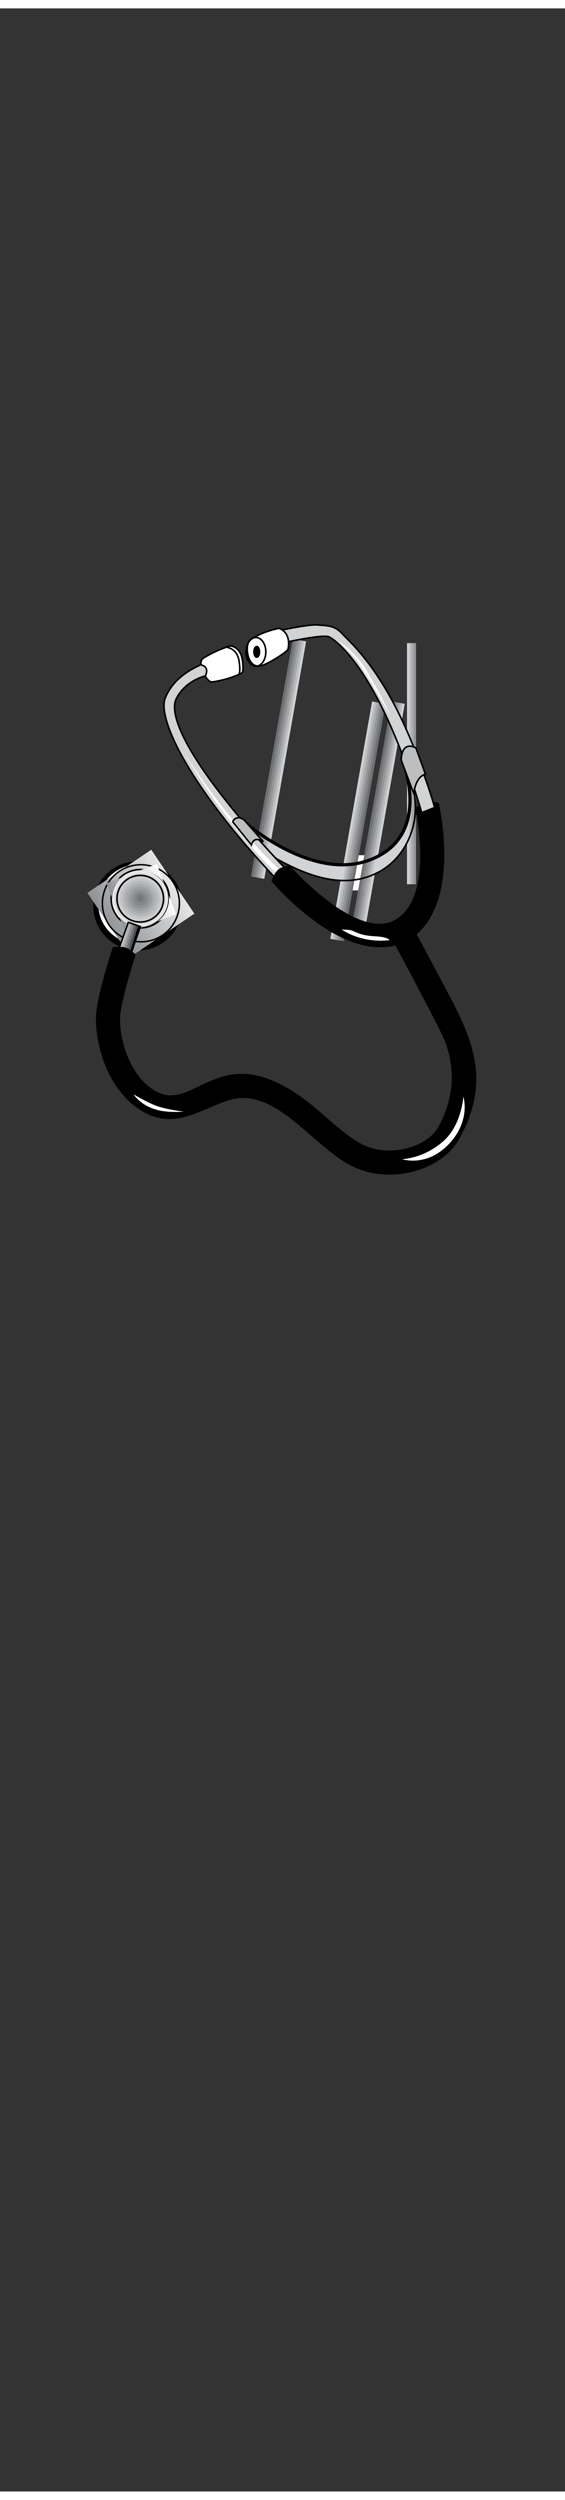 <svg class="shirtOverlay" width="86" height="380" viewBox="202.715 584.407 86.593 380.048" preserveAspectRatio="xMidYMid meet" xmlns="http://www.w3.org/2000/svg">
  <rect x="202.715" y="584.407" width="86.593" height="380.048" fill="#333333" stroke="none"/>
  <defs id="svgEditorDefs">
    <path id="svgEditorClosePathDefs" fill="moccasin" style="stroke-width: 0px; stroke: none; fill-opacity: 1;" class="shirtOverlay"/>
  </defs>
  <rect id="svgEditorBackground" x="202.715" y="584.431" width="86.593" height="115.809" style="fill: none; stroke: none;" class="shirtOverlay"/>
  <g transform="matrix(0.151, 0, 0, 0.151, 216.114, 678.636)">
    <path d="m159.91 201.46c46.575 34.697 81.758 46.493 113.89 40.593 32.136-5.896 43.344-20.908 51.146-43.534 7.796-22.623-3.806-55.9-3.806-55.9l3.648 1.54c0.02 0.054 8.407 20.434 8.079 43.782-0.328 23.455-13.369 56.591-48.773 68.401-29.503 9.84-60.632-2.016-84.554-14.339-23.979-12.357-40.692-27.127-40.738-27.167l1.1-13.37" fill="#D1D3D4"/>
    <g>
      <defs>
        <path id="XMLID_1_" d="m159.91 201.46c46.575 34.697 81.758 46.493 113.89 40.593 32.136-5.896 43.344-20.908 51.146-43.534 7.796-22.623-3.806-55.9-3.806-55.9l3.648 1.54c0.02 0.054 8.407 20.434 8.079 43.782-0.328 23.455-13.369 56.591-48.773 68.401-29.503 9.84-60.632-2.016-84.554-14.339-23.979-12.357-40.692-27.127-40.738-27.167l1.1-13.37"/>
      </defs>
      <rect clip-path="url(#XMLID_33_)" height="35.684" width="15.846" y="234.33" x="267.18" fill="#FFFFFF"/>
    </g>
    <g>
      <defs>
        <polyline id="XMLID_3_" points="308.5 78.451 322.07 80.844 279.64 321.55 266.06 319.15 308.5 78.451"/>
      </defs>
      <g clip-path="url(#XMLID_34_)">
        <defs>
          <path id="XMLID_5_" d="m159.91 201.46c46.575 34.697 81.758 46.493 113.89 40.593 32.136-5.896 43.344-20.908 51.146-43.534 7.796-22.623-3.806-55.9-3.806-55.9l3.648 1.54c0.02 0.054 8.407 20.434 8.079 43.782-0.328 23.455-13.369 56.591-48.773 68.401-29.503 9.84-60.632-2.016-84.554-14.339-23.979-12.357-40.692-27.127-40.738-27.167l1.1-13.37"/>
        </defs>
        <polyline fill="#6D6F71" points="268.33 319.54 266.06 319.14 308.51 78.443 310.77 78.842" clip-path="url(#XMLID_35_)"/>
        <polyline fill="#808284" points="270.59 319.94 268.33 319.54 310.77 78.842 313.03 79.24" clip-path="url(#XMLID_35_)"/>
        <polyline fill="#939598" points="272.85 320.34 270.59 319.94 313.03 79.24 315.3 79.64" clip-path="url(#XMLID_35_)"/>
        <polyline fill="#A7A9AC" points="275.12 320.74 272.85 320.34 315.3 79.64 317.56 80.041" clip-path="url(#XMLID_35_)"/>
        <polyline fill="#BCBEC0" points="277.38 321.14 275.12 320.74 317.56 80.041 319.82 80.438" clip-path="url(#XMLID_35_)"/>
        <polyline fill="#D1D3D4" points="279.64 321.54 277.38 321.14 319.82 80.438 322.09 80.837" clip-path="url(#XMLID_35_)"/>
      </g>
    </g>
    <g>
      <defs>
        <polyline id="XMLID_7_" points="288.96 78.451 302.54 80.844 260.1 321.55 246.52 319.15 288.96 78.451"/>
      </defs>
      <g clip-path="url(#XMLID_36_)">
        <defs>
          <path id="XMLID_9_" d="m159.91 201.46c46.575 34.697 81.758 46.493 113.89 40.593 32.136-5.896 43.344-20.908 51.146-43.534 7.796-22.623-3.806-55.9-3.806-55.9l3.648 1.54c0.02 0.054 8.407 20.434 8.079 43.782-0.328 23.455-13.369 56.591-48.773 68.401-29.503 9.84-60.632-2.016-84.554-14.339-23.979-12.357-40.692-27.127-40.738-27.167l1.1-13.37"/>
        </defs>
        <polyline fill="#6D6F71" points="300.27 80.451 302.53 80.849 260.09 321.55 257.82 321.15" clip-path="url(#XMLID_37_)"/>
        <polyline fill="#808284" points="298.01 80.053 300.27 80.451 257.82 321.15 255.56 320.75" clip-path="url(#XMLID_37_)"/>
        <polyline fill="#939598" points="295.74 79.654 298.01 80.053 255.56 320.75 253.3 320.35" clip-path="url(#XMLID_37_)"/>
        <polyline fill="#A7A9AC" points="293.48 79.256 295.74 79.654 253.3 320.35 251.04 319.95" clip-path="url(#XMLID_37_)"/>
        <polyline fill="#BCBEC0" points="291.22 78.854 293.48 79.256 251.04 319.95 248.77 319.55" clip-path="url(#XMLID_37_)"/>
        <polyline fill="#D1D3D4" points="288.95 78.456 291.22 78.854 248.77 319.55 246.51 319.15" clip-path="url(#XMLID_37_)"/>
      </g>
    </g>
    <g>
      <defs>
        <polyline id="XMLID_11_" points="208.39 15.168 221.96 17.562 179.52 258.26 165.95 255.87 208.39 15.168"/>
      </defs>
      <g clip-path="url(#XMLID_38_)">
        <defs>
          <path id="XMLID_13_" d="m159.91 201.46c46.575 34.697 81.758 46.493 113.89 40.593 32.136-5.896 43.344-20.908 51.146-43.534 7.796-22.623-3.806-55.9-3.806-55.9l3.648 1.54c0.02 0.054 8.407 20.434 8.079 43.782-0.328 23.455-13.369 56.591-48.773 68.401-29.503 9.84-60.632-2.016-84.554-14.339-23.979-12.357-40.692-27.127-40.738-27.167l1.1-13.37"/>
        </defs>
        <polyline fill="#6D6F71" points="168.22 256.28 165.96 255.88 208.4 15.178 210.66 15.577" clip-path="url(#XMLID_39_)"/>
        <polyline fill="#808284" points="170.48 256.67 168.22 256.28 210.66 15.577 212.92 15.979" clip-path="url(#XMLID_39_)"/>
        <polyline fill="#939598" points="172.74 257.07 170.48 256.67 212.92 15.979 215.18 16.375" clip-path="url(#XMLID_39_)"/>
        <polyline fill="#A7A9AC" points="175 257.47 172.74 257.07 215.18 16.375 217.44 16.775" clip-path="url(#XMLID_39_)"/>
        <polyline fill="#BCBEC0" points="177.26 257.87 175 257.47 217.44 16.775 219.7 17.174" clip-path="url(#XMLID_39_)"/>
        <polyline fill="#D1D3D4" points="179.52 258.27 177.26 257.87 219.7 17.174 221.96 17.572" clip-path="url(#XMLID_39_)"/>
      </g>
    </g>
    <g>
      <defs>
        <polyline id="XMLID_15_" points="324.36 19.323 338.14 19.323 338.16 263.73 324.38 263.73 324.36 19.323"/>
      </defs>
      <g clip-path="url(#XMLID_40_)">
        <defs>
          <path id="XMLID_17_" d="m159.91 201.46c46.575 34.697 81.758 46.493 113.89 40.593 32.136-5.896 43.344-20.908 51.146-43.534 7.796-22.623-3.806-55.9-3.806-55.9l3.648 1.54c0.02 0.054 8.407 20.434 8.079 43.782-0.328 23.455-13.369 56.591-48.773 68.401-29.503 9.84-60.632-2.016-84.554-14.339-23.979-12.357-40.692-27.127-40.738-27.167l1.1-13.37"/>
        </defs>
        <rect clip-path="url(#XMLID_41_)" height="244.41" width="2.297" y="19.305" x="331.26" fill="#939598"/>
        <rect clip-path="url(#XMLID_41_)" height="244.41" width="2.299" y="19.305" x="328.96" fill="#A7A9AC"/>
        <rect clip-path="url(#XMLID_41_)" height="244.41" width="2.297" y="19.305" x="326.66" fill="#BCBEC0"/>
        <rect clip-path="url(#XMLID_41_)" height="244.41" width="2.297" y="19.305" x="324.36" fill="#D1D3D4"/>
      </g>
    </g>
    <path stroke="#000000" stroke-width="1.629" stroke-miterlimit="3.864" d="m159.91 201.46c46.575 34.697 81.758 46.493 113.89 40.593 32.136-5.896 43.344-20.908 51.146-43.534 7.796-22.623-3.806-55.9-3.806-55.9l3.648 1.54c0.02 0.054 8.407 20.434 8.079 43.782-0.328 23.455-13.369 56.591-48.773 68.401-29.503 9.84-60.632-2.016-84.554-14.339-23.979-12.357-40.692-27.127-40.738-27.167l1.1-13.37z" fill="none"/>
    <circle cy="285.6" cx="51.187" r="44.454"/>
    <circle r="44.454" cy="285.6" stroke="#000000" cx="51.187" stroke-miterlimit="3.864" stroke-width="1.629" fill="none"/>
    <circle cy="283.97" cx="51.188" r="40.898" fill="#FFFFFF"/>
    <circle r="40.898" cy="283.97" stroke="#000000" cx="51.188" stroke-miterlimit="3.864" stroke-width="1.498" fill="none"/>
    <g>
      <defs>
        <path id="XMLID_19_" d="m15.174 283.02c0-21.585 17.498-39.086 39.085-39.086 21.588 0 39.088 17.501 39.088 39.086 0 21.587-17.5 39.088-39.088 39.088-21.587 0-39.085-17.5-39.085-39.09"/>
      </defs>
      <polyline fill="#E7E7E8" points="62.786 230.13 64.811 228.76 108.53 293.57 106.5 294.94" clip-path="url(#XMLID_42_)"/>
      <polyline fill="#E3E4E5" points="60.76 231.49 62.786 230.13 106.5 294.94 104.48 296.3" clip-path="url(#XMLID_42_)"/>
      <polyline fill="#E1E2E3" points="58.732 232.86 60.76 231.49 104.48 296.3 102.45 297.67" clip-path="url(#XMLID_42_)"/>
      <polyline fill="#DEDFE1" points="56.708 234.22 58.732 232.86 102.45 297.67 100.42 299.03" clip-path="url(#XMLID_42_)"/>
      <polyline fill="#DBDCDD" points="54.683 235.59 56.708 234.22 100.42 299.03 98.397 300.4" clip-path="url(#XMLID_42_)"/>
      <polyline fill="#D9DADB" points="52.658 236.96 54.683 235.59 98.397 300.4 96.373 301.77" clip-path="url(#XMLID_42_)"/>
      <polyline fill="#D6D7D9" points="50.633 238.32 52.658 236.96 96.373 301.77 94.348 303.13" clip-path="url(#XMLID_42_)"/>
      <polyline fill="#D4D5D6" points="48.608 239.69 50.633 238.32 94.348 303.13 92.323 304.5" clip-path="url(#XMLID_42_)"/>
      <polyline fill="#D0D2D3" points="46.583 241.05 48.608 239.69 92.323 304.5 90.298 305.86" clip-path="url(#XMLID_42_)"/>
      <polyline fill="#CECFD1" points="44.557 242.42 46.583 241.05 90.298 305.86 88.272 307.23" clip-path="url(#XMLID_42_)"/>
      <polyline fill="#CBCDCF" points="42.532 243.79 44.557 242.42 88.272 307.23 86.248 308.6" clip-path="url(#XMLID_42_)"/>
      <polyline fill="#C8CACB" points="40.508 245.15 42.532 243.79 86.248 308.6 84.222 309.96" clip-path="url(#XMLID_42_)"/>
      <polyline fill="#C5C7C9" points="38.479 246.52 40.508 245.15 84.222 309.96 82.197 311.33" clip-path="url(#XMLID_42_)"/>
      <polyline fill="#C3C5C7" points="36.455 247.89 38.479 246.52 82.197 311.33 80.173 312.7" clip-path="url(#XMLID_42_)"/>
      <polyline fill="#C0C1C3" points="34.43 249.25 36.455 247.89 80.173 312.7 78.145 314.06" clip-path="url(#XMLID_42_)"/>
      <polyline fill="#BDBFC1" points="32.404 250.62 34.43 249.25 78.145 314.06 76.119 315.43" clip-path="url(#XMLID_42_)"/>
      <polyline fill="#BBBCBF" points="30.379 251.98 32.404 250.62 76.119 315.43 74.094 316.8" clip-path="url(#XMLID_42_)"/>
      <polyline fill="#B8BABC" points="28.354 253.35 30.379 251.98 74.094 316.8 72.069 318.16" clip-path="url(#XMLID_42_)"/>
      <polyline fill="#B5B7B9" points="26.33 254.72 28.354 253.35 72.069 318.16 70.044 319.52" clip-path="url(#XMLID_42_)"/>
      <polyline fill="#B2B4B7" points="24.305 256.08 26.33 254.72 70.044 319.52 68.019 320.89" clip-path="url(#XMLID_42_)"/>
      <polyline fill="#B0B2B4" points="22.278 257.45 24.305 256.08 68.019 320.89 65.995 322.26" clip-path="url(#XMLID_42_)"/>
      <polyline fill="#ADAFB1" points="20.254 258.81 22.278 257.45 65.995 322.26 63.97 323.62" clip-path="url(#XMLID_42_)"/>
      <polyline fill="#AAACAF" points="18.229 260.18 20.254 258.81 63.97 323.62 61.943 324.99" clip-path="url(#XMLID_42_)"/>
      <polyline fill="#A8AAAC" points="16.201 261.54 18.229 260.18 61.943 324.99 59.919 326.36" clip-path="url(#XMLID_42_)"/>
      <polyline fill="#A5A7A9" points="14.176 262.91 16.201 261.54 59.919 326.36 57.894 327.72" clip-path="url(#XMLID_42_)"/>
      <polyline fill="#A2A4A7" points="12.151 264.28 14.176 262.91 57.894 327.72 55.867 329.09" clip-path="url(#XMLID_42_)"/>
      <polyline fill="#A0A2A5" points="10.126 265.65 12.151 264.28 55.867 329.09 53.84 330.46" clip-path="url(#XMLID_42_)"/>
      <polyline fill="#9DA0A2" points="8.101 267.01 10.126 265.65 53.84 330.46 51.816 331.82" clip-path="url(#XMLID_42_)"/>
      <polyline fill="#9A9D9F" points="6.076 268.38 8.101 267.01 51.816 331.82 49.791 333.19" clip-path="url(#XMLID_42_)"/>
      <polyline fill="#989A9D" points="4.051 269.74 6.076 268.38 49.791 333.19 47.766 334.55" clip-path="url(#XMLID_42_)"/>
      <polyline fill="#96989B" points="2.026 271.11 4.051 269.74 47.766 334.55 45.741 335.92" clip-path="url(#XMLID_42_)"/>
      <polyline fill="#939598" points="0 272.48 2.026 271.11 45.741 335.92 43.716 337.28" clip-path="url(#XMLID_42_)"/>
    </g>
    <circle r="39.087" cy="283.02" stroke="#000000" cx="54.261" stroke-miterlimit="3.864" stroke-width="1.498" fill="none"/>
    <circle cy="278.4" cx="53.629" r="29.553" fill="#FFFFFF"/>
    <circle r="29.553" cy="278.4" stroke="#000000" cx="53.629" stroke-miterlimit="3.864" stroke-width="1.629" fill="none"/>
    <g>
      <defs>
        <path id="XMLID_21_" d="m27.332 278.46c0-15.084 12.227-27.31 27.31-27.31s27.311 12.226 27.311 27.31c0 15.081-12.227 27.309-27.311 27.309-15.083-0.01-27.31-12.23-27.31-27.31"/>
      </defs>
      <polyline fill="#939598" points="41.242 312.85 38.923 313.74 19.342 262.74 21.662 261.85" clip-path="url(#XMLID_43_)"/>
      <polyline fill="#989A9D" points="43.56 311.96 41.242 312.85 21.662 261.85 23.979 260.96" clip-path="url(#XMLID_43_)"/>
      <polyline fill="#9D9FA1" points="45.879 311.07 43.56 311.96 23.979 260.96 26.299 260.07" clip-path="url(#XMLID_43_)"/>
      <polyline fill="#A1A3A6" points="48.197 310.18 45.879 311.07 26.299 260.07 28.617 259.17" clip-path="url(#XMLID_43_)"/>
      <polyline fill="#A6A8AB" points="50.517 309.29 48.197 310.18 28.617 259.17 30.936 258.28" clip-path="url(#XMLID_43_)"/>
      <polyline fill="#ABADB0" points="52.833 308.4 50.517 309.29 30.936 258.28 33.255 257.4" clip-path="url(#XMLID_43_)"/>
      <polyline fill="#B0B2B4" points="55.154 307.51 52.833 308.4 33.255 257.4 35.573 256.5" clip-path="url(#XMLID_43_)"/>
      <polyline fill="#B5B7B9" points="57.471 306.62 55.154 307.51 35.573 256.5 37.893 255.61" clip-path="url(#XMLID_43_)"/>
      <polyline fill="#BABCBE" points="59.791 305.73 57.471 306.62 37.893 255.61 40.21 254.72" clip-path="url(#XMLID_43_)"/>
      <polyline fill="#BFC1C3" points="62.108 304.84 59.791 305.73 40.21 254.72 42.53 253.83" clip-path="url(#XMLID_43_)"/>
      <polyline fill="#C4C5C8" points="64.426 303.95 62.108 304.84 42.53 253.83 44.848 252.95" clip-path="url(#XMLID_43_)"/>
      <polyline fill="#C9CACC" points="66.746 303.06 64.426 303.95 44.848 252.95 47.167 252.05" clip-path="url(#XMLID_43_)"/>
      <polyline fill="#CECFD1" points="69.063 302.17 66.746 303.06 47.167 252.05 49.484 251.16" clip-path="url(#XMLID_43_)"/>
      <polyline fill="#D4D5D6" points="71.383 301.28 69.063 302.17 49.484 251.16 51.804 250.27" clip-path="url(#XMLID_43_)"/>
      <polyline fill="#D8D9DA" points="73.701 300.39 71.383 301.28 51.804 250.27 54.121 249.38" clip-path="url(#XMLID_43_)"/>
      <polyline fill="#DDDFE0" points="76.02 299.5 73.701 300.39 54.121 249.38 56.441 248.49" clip-path="url(#XMLID_43_)"/>
      <polyline fill="#E2E3E4" points="78.337 298.61 76.02 299.5 56.441 248.49 58.758 247.6" clip-path="url(#XMLID_43_)"/>
      <polyline fill="#E7E8E9" points="80.657 297.72 78.337 298.61 58.758 247.6 61.078 246.71" clip-path="url(#XMLID_43_)"/>
      <polyline fill="#EDEDEE" points="82.974 296.83 80.657 297.72 61.078 246.71 63.398 245.83" clip-path="url(#XMLID_43_)"/>
      <polyline fill="#F2F2F3" points="85.294 295.94 82.974 296.83 63.398 245.83 65.714 244.93" clip-path="url(#XMLID_43_)"/>
      <polyline fill="#F7F7F8" points="87.614 295.05 85.294 295.94 65.714 244.93 68.033 244.04" clip-path="url(#XMLID_43_)"/>
      <polyline fill="#FFFFFF" points="89.931 294.16 87.614 295.05 68.033 244.04 70.351 243.16" clip-path="url(#XMLID_43_)"/>
    </g>
    <circle r="27.31" cy="278.46" stroke="#000000" cx="54.642" stroke-miterlimit="3.864" stroke-width="1.629" fill="none"/>
    <g>
      <defs>
        <path id="XMLID_23_" d="m29.986 278.4c0-13.058 10.586-23.642 23.642-23.642 13.059 0 23.643 10.584 23.643 23.642 0 13.059-10.584 23.645-23.643 23.645-13.056 0.01-23.642-10.58-23.642-23.64"/>
      </defs>
      <path fill="#E7E7E8" d="m79.287 278.4c0 14.165-11.498 25.658-25.659 25.658-14.162 0-25.657-11.493-25.657-25.658 0-14.162 11.495-25.656 25.657-25.656 14.161 0 25.659 11.5 25.659 25.66m2.724-0.1c0-15.651-12.704-28.356-28.357-28.356-15.654 0-28.359 12.705-28.359 28.356 0 15.654 12.705 28.359 28.359 28.359 15.653 0 28.357-12.7 28.357-28.36" clip-path="url(#XMLID_44_)"/>
      <path fill="#D9DBDC" d="m76.585 278.4c0 12.674-10.286 22.958-22.957 22.958-12.673 0-22.957-10.284-22.957-22.958 0-12.67 10.283-22.956 22.957-22.956 12.671 0 22.957 10.29 22.957 22.96m2.726-0.1c0-14.162-11.495-25.655-25.657-25.655-14.164 0-25.659 11.493-25.659 25.655 0 14.165 11.495 25.658 25.659 25.658 14.162 0 25.657-11.49 25.657-25.66" clip-path="url(#XMLID_44_)"/>
      <path fill="#CDCED0" d="m73.884 278.4c0 11.182-9.076 20.258-20.256 20.258-11.183 0-20.259-9.076-20.259-20.258s9.076-20.254 20.259-20.254c11.18-0.01 20.256 9.07 20.256 20.25m2.726 0.05c0-12.673-10.285-22.958-22.957-22.958-12.673 0-22.958 10.285-22.958 22.958s10.285 22.955 22.958 22.955c12.673 0.01 22.957-10.28 22.957-22.95" clip-path="url(#XMLID_44_)"/>
      <path fill="#C0C2C4" d="m71.183 278.4c0 9.69-7.865 17.558-17.555 17.558-9.692 0-17.557-7.867-17.557-17.558 0-9.689 7.865-17.554 17.557-17.554 9.69-0.01 17.555 7.86 17.555 17.55m2.725 0.05c0-11.184-9.076-20.258-20.254-20.258-11.183 0-20.257 9.074-20.257 20.258 0 11.179 9.074 20.255 20.257 20.255 11.179 0.01 20.254-9.07 20.254-20.25" clip-path="url(#XMLID_44_)"/>
      <path fill="#B3B5B7" d="m68.482 278.4c0 8.201-6.655 14.854-14.854 14.854-8.202 0-14.856-6.653-14.856-14.854 0-8.198 6.654-14.854 14.856-14.854 8.199-0.01 14.854 6.65 14.854 14.85m2.726 0.05c0-9.69-7.866-17.555-17.554-17.555-9.69 0-17.556 7.864-17.556 17.555 0 9.689 7.866 17.555 17.556 17.555 9.688-0.01 17.554-7.88 17.554-17.57" clip-path="url(#XMLID_44_)"/>
      <path fill="#A7A9AC" d="m65.781 278.4c0 6.71-5.446 12.154-12.153 12.154-6.708 0-12.156-5.444-12.156-12.154 0-6.708 5.447-12.15 12.156-12.15 6.707 0 12.153 5.44 12.153 12.15m2.578 0.05c0-8.2-6.655-14.854-14.854-14.854s-14.854 6.654-14.854 14.854c0 8.198 6.655 14.854 14.854 14.854 8.199 0.01 14.854-6.65 14.854-14.85" clip-path="url(#XMLID_44_)"/>
      <path fill="#9B9DA0" d="m63.08 278.4c0 5.22-4.235 9.453-9.452 9.453-5.218 0-9.454-4.233-9.454-9.453 0-5.217 4.236-9.45 9.454-9.45 5.216 0 9.452 4.23 9.452 9.45m2.726 0.05c0-6.709-5.443-12.154-12.152-12.154s-12.153 5.444-12.153 12.154c0 6.709 5.444 12.153 12.153 12.153 6.708 0 12.152-5.44 12.152-12.15" clip-path="url(#XMLID_44_)"/>
      <path fill="#8F9194" d="m60.379 278.4c0 3.726-3.025 6.753-6.751 6.753-3.728 0-6.753-3.027-6.753-6.753 0-3.728 3.026-6.75 6.753-6.75 3.726 0 6.751 3.02 6.751 6.75m2.726 0.05c0-5.22-4.233-9.453-9.452-9.453-5.22 0-9.453 4.233-9.453 9.453 0 5.217 4.233 9.45 9.453 9.45 5.219 0 9.452-4.23 9.452-9.45" clip-path="url(#XMLID_44_)"/>
      <path fill="#848688" d="m57.679 278.4c0 2.237-1.815 4.052-4.051 4.052-2.237 0-4.052-1.815-4.052-4.052 0-2.233 1.814-4.051 4.052-4.051 2.235 0 4.051 1.81 4.051 4.05m2.725 0.05c0-3.729-3.025-6.753-6.75-6.753-3.729 0-6.752 3.024-6.752 6.753 0 3.725 3.022 6.75 6.752 6.75 3.725 0 6.75-3.02 6.75-6.75" clip-path="url(#XMLID_44_)"/>
      <path fill="#797A7D" d="m54.977 278.4c0 0.748-0.604 1.349-1.349 1.349-0.747 0-1.352-0.602-1.352-1.349 0-0.744 0.605-1.351 1.352-1.351 0.746 0 1.349 0.6 1.349 1.35m2.726-0.1c0-2.234-1.814-4.049-4.049-4.049-2.237 0-4.051 1.815-4.051 4.049 0 2.237 1.814 4.052 4.051 4.052 2.234 0 4.049-1.81 4.049-4.05" clip-path="url(#XMLID_44_)"/>
      <path fill="#6D6F71" d="m55.002 278.3c0-0.744-0.604-1.351-1.349-1.351-0.747 0-1.351 0.607-1.351 1.351 0 0.747 0.604 1.352 1.351 1.352 0.745 0 1.349-0.6 1.349-1.35" clip-path="url(#XMLID_44_)"/>
    </g>
    <circle r="23.643" cy="278.4" stroke="#000000" cx="53.628" stroke-miterlimit="3.864" stroke-width="1.629" fill="none"/>
    <g>
      <defs>
        <polyline id="XMLID_25_" points="53.635 306.74 44 333.92 31.726 329.57 41.361 302.39 53.635 306.74"/>
      </defs>
      <polyline points="51.529 305.49 53.805 306.18 45.214 334.28 42.937 333.59" clip-path="url(#XMLID_45_)"/>
      <polyline fill="#4F5051" points="49.253 304.79 51.529 305.49 42.937 333.59 40.661 332.89" clip-path="url(#XMLID_45_)"/>
      <polyline fill="#717375" points="46.979 304.09 49.253 304.79 40.661 332.89 38.386 332.2" clip-path="url(#XMLID_45_)"/>
      <polyline fill="#8F9194" points="44.701 303.4 46.979 304.09 38.386 332.2 36.109 331.5" clip-path="url(#XMLID_45_)"/>
      <polyline fill="#AFB1B4" points="42.426 302.7 44.701 303.4 36.109 331.5 33.835 330.8" clip-path="url(#XMLID_45_)"/>
      <polyline fill="#D1D3D4" points="40.151 302.01 42.426 302.7 33.835 330.8 31.56 330.11" clip-path="url(#XMLID_45_)"/>
    </g>
    <rect transform="matrix(.334 -.943 .943 .334 -271.45 252.08)" height="13.024" width="28.837" stroke="#000000" stroke-miterlimit="3.864" y="311.64" x="28.262" stroke-width="1.629" fill="none"/>
    <path d="m145.21 22.162s10.14 0.641 12.064 14.307c1.923 13.666-0.962 13.344-0.962 13.344s-11.426 6.265-29.575 8.857c-4.487 0.642-8.856-8.657-10.137-12.383-1.283-3.726-3.088-9.177 1.602-12.062 4.69-2.886 15.59-8.857 27.01-12.063" fill="#FFFFFF"/>
    <g>
      <defs>
        <path id="XMLID_27_" d="m145.21 22.162s10.14 0.641 12.064 14.307c1.923 13.666-0.962 13.344-0.962 13.344s-11.426 6.265-29.575 8.857c-4.487 0.642-8.856-8.657-10.137-12.383-1.283-3.726-3.088-9.177 1.602-12.062 4.69-2.886 15.59-8.857 27.01-12.063"/>
      </defs>
      <path d="m142.01 23.791s10.085 0.642 12.009 14.308c1.924 13.662-0.96 13.342-0.96 13.342" clip-path="url(#XMLID_46_)" stroke="#000000" stroke-miterlimit="3.864" stroke-width="1.629" fill="none"/>
    </g>
    <path stroke="#000000" stroke-width="1.629" stroke-miterlimit="3.864" d="m145.21 22.162s10.14 0.641 12.064 14.307c1.923 13.666-0.962 13.344-0.962 13.344s-11.426 6.265-29.575 8.857c-4.487 0.642-8.856-8.657-10.137-12.383-1.283-3.726-3.088-9.177 1.602-12.062 4.69-2.886 15.59-8.857 27.01-12.063z" fill="none"/>
    <path d="m320.92 135.97c0.021 0.054 8.434 20.434 8.104 43.782-0.328 23.454-9.524 50.132-44.929 61.944-29.503 9.839-61.04-0.28-84.963-12.605-23.979-12.353-40.693-27.122-40.736-27.162l2.218-2.426s4.104 3.625 11.152 8.769c29.853 21.791 73.52 42.924 111.26 30.335 42.788-14.273 48.17-52.531 38.862-88.679-2.004-7.781-4.046-12.73-4.046-12.73l3.09-1.22"/>
    <path d="m114.68 41.279c2.124 0-26.368 8.856-35.868 34.264-7.837 20.966 25.574 91.267 116.1 186.28l7.729-12.161c-90.53-95.01-122.55-154.16-112.41-174.12 10.138-19.958 31.698-23.166 29.575-23.166 0 0 2.003-3.646 0.841-7.05-1.16-3.404-5.96-4.045-5.96-4.045" fill="#D1D3D4"/>
    <g>
      <defs>
        <path id="XMLID_29_" d="m114.68 41.279c2.124 0-26.368 8.856-35.868 34.264-7.837 20.966 25.574 91.267 116.1 186.28l7.729-12.161c-90.53-95.01-122.55-154.16-112.41-174.12 10.138-19.958 31.698-23.166 29.575-23.166 0 0 2.003-3.646 0.841-7.05-1.16-3.404-5.96-4.045-5.96-4.045"/>
      </defs>
      <path fill="#FFFFFF" d="m98.431 130.7s37.343 68.543 95.686 124.03l2.822-3.989s-52.66-46.97-98.509-120.04" clip-path="url(#XMLID_47_)"/>
    </g>
    <path stroke="#000000" stroke-width="1.629" stroke-miterlimit="3.864" d="m114.68 41.279c2.124 0-26.368 8.856-35.868 34.264-7.837 20.966 25.574 91.267 116.1 186.28l7.729-12.161c-90.53-95.01-122.55-154.16-112.41-174.12 10.138-19.958 31.698-23.166 29.575-23.166 0 0 2.003-3.646 0.841-7.05-1.16-3.404-5.96-4.045-5.96-4.045z" fill="none"/>
    <path d="m48.085 335.32c-0.342 1.036-15.839 48.519-15.839 64.939 0 24.125 10.895 58.587 35.777 73.44 43.027 25.688 67.275-62.993 163.64 18.145 14.013 11.796 32.647 29.854 49.233 37.338 28.852 13.014 65.159 0.498 75.952-18.935 22.047-39.69 12.32-73.465 6.729-87.723-4.896-12.492-39.118-76.37-50.594-97.691-21.963 6.001-49.863-1.144-80.407-23.373-16.092-11.716-31.818-25.838-44.839-40.979 0 0 2.746-8.329 6.94-11.428 3.414-2.524 10.326-3.453 10.326-3.453 3.808 4.419 69.505 77.139 107.97 54.767 39.781-23.135 21.62-109.23 20.674-113.29 0 0 6.276-5.027 11.102-5.967 4.262-0.829 11.101 0.81 11.101 0.81s5.972 25.635 5.521 54.999c-0.562 36.542-10.991 62.934-28.199 77.34 4.622 8.588 12.794 23.813 21.297 39.894 29.644 56.04 58.903 101.26 22.302 167.16-17.513 31.53-67.502 45.674-105.25 28.644-41.3-18.635-79.915-83.544-128.54-67.95-28.802 9.238-54.94 30.189-86.64 11.262-34.72-20.73-46.875-65.04-46.875-93 0-17.925 10.997-53.925 16.985-72.08 0 0 7.928-0.972 12.518 0.714 4.086 1.5 9.127 6.43 9.127 6.43z"/>
    <path stroke="#000000" stroke-width="1.629" stroke-miterlimit="3.864" d="m48.085 335.32c-0.342 1.036-15.839 48.519-15.839 64.939 0 24.125 10.895 58.587 35.777 73.44 43.027 25.688 67.275-62.993 163.64 18.145 14.013 11.796 32.647 29.854 49.233 37.338 28.852 13.014 65.159 0.498 75.952-18.935 22.047-39.69 12.32-73.465 6.729-87.723-4.896-12.492-39.118-76.37-50.594-97.691-21.963 6.001-49.863-1.144-80.407-23.373-16.092-11.716-31.818-25.838-44.839-40.979 0 0 2.746-8.329 6.94-11.428 3.414-2.524 10.326-3.453 10.326-3.453 3.808 4.419 69.505 77.139 107.97 54.767 39.781-23.135 21.62-109.23 20.674-113.29 0 0 6.276-5.027 11.102-5.967 4.262-0.829 11.101 0.81 11.101 0.81s5.972 25.635 5.521 54.999c-0.562 36.542-10.991 62.934-28.199 77.34 4.622 8.588 12.794 23.813 21.297 39.894 29.644 56.04 58.903 101.26 22.302 167.16-17.513 31.53-67.502 45.674-105.25 28.644-41.3-18.635-79.915-83.544-128.54-67.95-28.802 9.238-54.94 30.189-86.64 11.262-34.72-20.73-46.875-65.04-46.875-93 0-17.925 10.997-53.925 16.985-72.08 0 0 7.928-0.972 12.518 0.714 4.086 1.5 9.127 6.43 9.127 6.43z" fill="none"/>
    <path d="m46.9 476.7s7.273 12.357 26.613 16.414c10.764 2.258 24.353 1.13 24.353 1.13s-16.96-2.068-27.178-5.649c-9.789-3.42-23.788-11.89-23.788-11.89" fill="#FFFFFF"/>
    <path d="m361.17 524.25c18.671-16.414 20.402-45.285 20.402-45.285s7.872 24.354-14.753 48.141c-22.624 23.789-47.544 15.283-47.544 15.283s21.7-0.39 41.89-18.13" fill="#FFFFFF"/>
    <path d="m258.1 309.65s19.27 14.155 48.706 10.768c0 0-1.691-3.355-15.278-3.955-13.59-0.598-19.84-4.552-22.661-5.681-2.82-1.13-10.77-1.13-10.77-1.13" fill="#FFFFFF"/>
    <path d="m147.33 200.33l19.116 23.604s1.923-9.99 12.102-3.204l-19.2-21.838s-7.41-6.7-12.02 1.44z" fill="#BCBEC0"/>
    <path stroke="#000000" stroke-width="1.629" stroke-miterlimit="3.864" d="m147.33 200.33l19.116 23.604s1.923-9.99 12.102-3.204l-19.2-21.838s-7.41-6.7-12.02 1.44z" fill="none"/>
    <path d="m352.35 185.98l-13.067 5.173c-42.27-143.58-87.5-175.36-94.2-178.22-6.697-2.87-46.983 6.246-46.983 6.246l-6.219-11.941s32.715-7.286 41.914-6.33 16.849 0 25.093 9.2c8.244 9.199 43.967 37.709 77.186 127.37 8.39 22.62 13.91 39.27 16.28 48.5z" fill="#D1D3D4"/>
    <path stroke="#000000" stroke-width="1.629" stroke-miterlimit="3.864" d="m352.35 185.98l-13.067 5.173c-42.27-143.58-87.5-175.36-94.2-178.22-6.697-2.87-46.983 6.246-46.983 6.246l-6.219-11.941s32.715-7.286 41.914-6.33 16.849 0 25.093 9.2c8.244 9.199 43.967 37.709 77.186 127.37 8.39 22.62 13.91 39.27 16.28 48.5z" fill="none"/>
    <path d="m331.19 171.72c2.526-18.468 11.899-19.48 11.899-19.48l-9.654-26.608s-14.147-8.813-14.988 12.18l12.74 33.91z" fill="#BCBEC0"/>
    <path stroke="#000000" stroke-width="1.629" stroke-miterlimit="3.864" d="m331.19 171.72c2.526-18.468 11.899-19.48 11.899-19.48l-9.654-26.608s-14.147-8.813-14.988 12.18l12.74 33.91z" fill="none"/>
    <path d="m253.62 16.472s17.384 10.288 29.403 30.017c12.017 19.732 25.376 47.791 25.376 47.791s-26.082-45.615-34.713-57.126c-5.03-6.706-20.07-20.682-20.07-20.682" fill="#FFFFFF"/>
    <path d="m203.6 25.689c-2.886 3.848-20.596 14.949-27.331 16.55-6.731 1.604-9.817-2.565-11.743-6.09-1.923-3.528-5.017-16.77 2.247-21.239 13.023-8.016 27.65-10.581 27.65-10.581s12.69 3.327 9.17 21.36" fill="#FFFFFF"/>
    <g>
      <defs>
        <path id="XMLID_31_" d="m203.6 25.689c-2.886 3.848-20.596 14.949-27.331 16.55-6.731 1.604-9.817-2.565-11.743-6.09-1.923-3.528-5.017-16.77 2.247-21.239 13.023-8.016 27.65-10.581 27.65-10.581s12.69 3.327 9.17 21.36"/>
      </defs>
      <ellipse clip-path="url(#XMLID_48_)" rx="10.039" cy="28.196" ry="14.568" stroke="#000000" cx="171.04" stroke-miterlimit="3.864" stroke-width="1.629" fill="none"/>
    </g>
    <path stroke="#000000" stroke-width="1.629" stroke-miterlimit="3.864" d="m203.6 25.689c-2.886 3.848-20.596 14.949-27.331 16.55-6.731 1.604-9.817-2.565-11.743-6.09-1.923-3.528-5.017-16.77 2.247-21.239 13.023-8.016 27.65-10.581 27.65-10.581s12.69 3.327 9.17 21.36z" fill="none"/>
    <path d="m169.01 28.196c0-2.979 1.267-5.393 2.828-5.393 1.559 0 2.825 2.414 2.825 5.393 0 2.975-1.266 5.389-2.825 5.389-1.56-0.001-2.83-2.415-2.83-5.389z"/>
    <path stroke="#000000" stroke-width="1.629" stroke-miterlimit="3.864" d="m169.01 28.196c0-2.979 1.267-5.393 2.828-5.393 1.559 0 2.825 2.414 2.825 5.393 0 2.975-1.266 5.389-2.825 5.389-1.56-0.001-2.83-2.415-2.83-5.389z" fill="none"/>
  </g>
</svg>